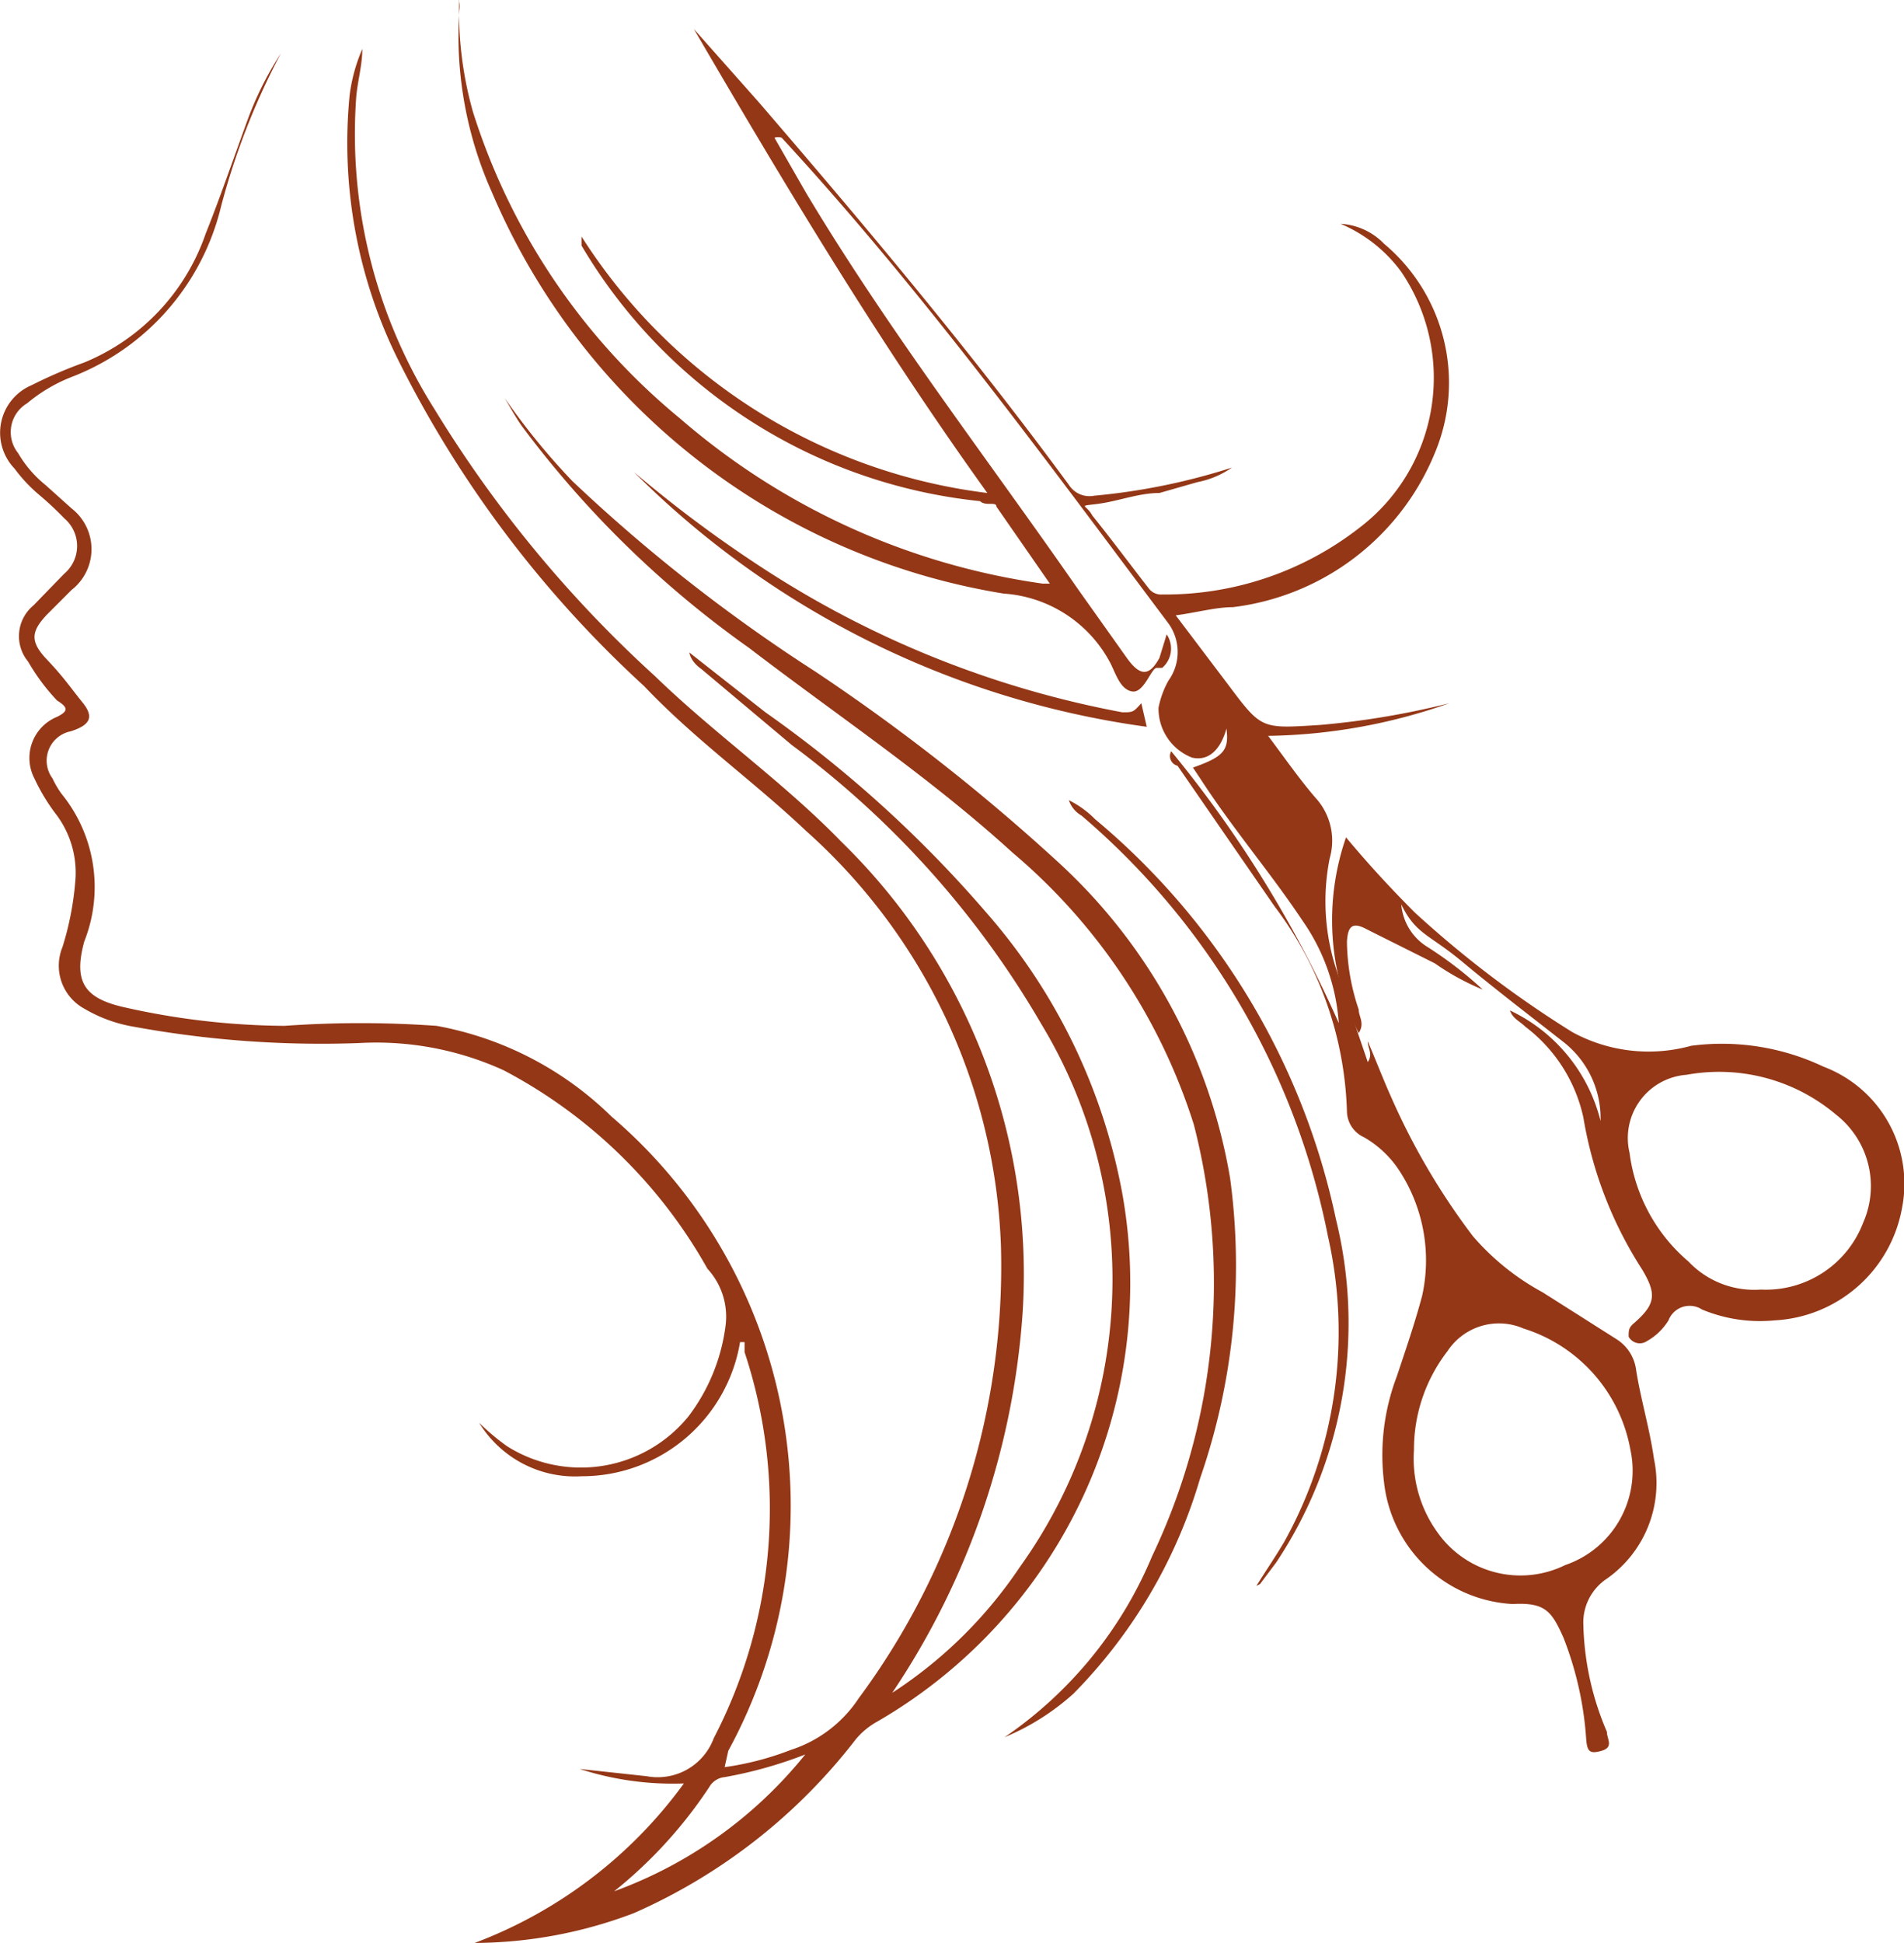 <svg xmlns="http://www.w3.org/2000/svg" viewBox="0 0 21.02 21.44"><defs><style>.cls-1{fill:#943716;}</style></defs><g id="Layer_2" data-name="Layer 2"><g id="Layer_1-2" data-name="Layer 1"><path class="cls-1" d="M12.93,8.29a12.94,12.94,0,0,1,1.85,3,2.24,2.24,0,0,0-.4-1.13c-.36-.54-.76-1-1.13-1.57l-.08-.12c.34-.12.4-.19.37-.43-.07.25-.21.36-.38.32a.58.58,0,0,1-.37-.55,1,1,0,0,1,.11-.3.54.54,0,0,0,0-.63C11.49,5,10.17,3.19,8.63,1.52a.12.12,0,0,0-.08,0l.35.61c.91,1.52,2,2.93,3,4.37l.54.76c.15.21.25.2.36,0L12.88,7a.28.28,0,0,1-.05.37s0,0-.06,0-.14.28-.27.26-.18-.19-.24-.31a1.44,1.44,0,0,0-1.18-.77A7.43,7.43,0,0,1,5.43,2.12a4.23,4.23,0,0,1-.36-2,.31.31,0,0,0,0-.1l0-.06a4.1,4.1,0,0,0,.15,1.27A7.17,7.17,0,0,0,7.51,4.62a7.77,7.77,0,0,0,4,1.82h.08L11,5.59c0-.06-.12,0-.18-.06A5.8,5.8,0,0,1,6.42,2.71s0,0,0-.1A6.21,6.21,0,0,0,10.9,5.44C9.7,3.77,8.67,2.05,7.66.32l0,0,.71.8c1.18,1.37,2.35,2.76,3.43,4.23a.27.27,0,0,0,.28.12,7.07,7.07,0,0,0,1.52-.31,1,1,0,0,1-.38.16l-.42.12c-.23,0-.45.09-.68.12s-.13,0-.06.13c.21.26.41.53.62.8a.17.17,0,0,0,.15.07A3.49,3.49,0,0,0,15,5.83,2.08,2.08,0,0,0,15.47,3a1.6,1.6,0,0,0-.67-.53.72.72,0,0,1,.48.22A2,2,0,0,1,15.84,5,2.77,2.77,0,0,1,13.61,6.7c-.19,0-.4.06-.63.09l.59.78c.36.48.36.47,1,.43A9,9,0,0,0,16,7.76a6.26,6.26,0,0,1-2,.36c.18.24.34.47.52.68a.7.7,0,0,1,.16.67,2.42,2.42,0,0,0,.08,1.25l.34,1c.06-.09,0-.15,0-.23.09.21.17.42.26.62a7.59,7.59,0,0,0,.9,1.53,2.73,2.73,0,0,0,.77.62l.82.52a.47.47,0,0,1,.21.32c.05.33.15.65.2,1a1.29,1.29,0,0,1-.52,1.32.58.58,0,0,0-.26.51,3.17,3.17,0,0,0,.26,1.18c0,.08.08.17-.06.21s-.16,0-.17-.15a3.74,3.74,0,0,0-.25-1.1c-.13-.29-.2-.39-.56-.37a1.51,1.51,0,0,1-1.42-1.34,2.44,2.44,0,0,1,.14-1.17c.1-.3.2-.59.28-.89a1.81,1.81,0,0,0-.25-1.38,1.15,1.15,0,0,0-.39-.37.32.32,0,0,1-.19-.29A3.94,3.94,0,0,0,14.07,10L13,8.45A.11.11,0,0,1,12.93,8.29ZM15.61,16a1.39,1.39,0,0,0,.26.91,1.12,1.12,0,0,0,1.41.36A1.1,1.1,0,0,0,18,16a1.72,1.72,0,0,0-1.18-1.34.68.68,0,0,0-.84.25A1.77,1.77,0,0,0,15.61,16Z"/><path class="cls-1" d="M9.85,18.68a4.91,4.91,0,0,0,1.41-1.39,5.44,5.44,0,0,0,.23-6A10.22,10.22,0,0,0,8.74,8.22l-1-.84s-.11-.07-.13-.18l.84.66a13.36,13.36,0,0,1,2.43,2.2,6.48,6.48,0,0,1,1.51,3.11A5.59,5.59,0,0,1,9.68,19a.83.83,0,0,0-.23.19A6.29,6.29,0,0,1,7,21.11a5,5,0,0,1-1.76.33,5.06,5.06,0,0,0,2.31-1.76,3.34,3.34,0,0,1-1.15-.16l.74.08a.66.66,0,0,0,.74-.42,5.49,5.49,0,0,0,.34-4.26s0-.08,0-.11l-.05,0a1.77,1.77,0,0,1-1.75,1.48,1.24,1.24,0,0,1-1.13-.59,2.51,2.51,0,0,0,.31.26,1.53,1.53,0,0,0,2-.33,2.09,2.09,0,0,0,.41-1A.78.78,0,0,0,7.81,14a5.52,5.52,0,0,0-2.25-2.19,3.39,3.39,0,0,0-1.6-.3,11.47,11.47,0,0,1-2.48-.18,1.59,1.59,0,0,1-.55-.2.54.54,0,0,1-.24-.68,3.31,3.31,0,0,0,.14-.71A1.07,1.07,0,0,0,.63,9a2.14,2.14,0,0,1-.25-.41.49.49,0,0,1,.25-.68c.12-.06.13-.1,0-.18A2.28,2.28,0,0,1,.31,7.3a.44.44,0,0,1,.06-.62l.34-.35a.4.4,0,0,0,0-.61,3.71,3.71,0,0,0-.29-.27,1.69,1.69,0,0,1-.26-.28.57.57,0,0,1,.19-.92A5.23,5.23,0,0,1,.93,4,2.37,2.37,0,0,0,2.27,2.58c.16-.4.3-.81.45-1.22A3.68,3.68,0,0,1,3.1.59s0,0,0,0a7.9,7.9,0,0,0-.66,1.69A2.69,2.69,0,0,1,.79,4.16a1.76,1.76,0,0,0-.49.29A.37.37,0,0,0,.2,5a1.27,1.27,0,0,0,.3.35l.29.26a.57.57,0,0,1,0,.9l-.27.27c-.18.19-.19.3,0,.5s.26.31.39.47S1,8,.78,8.07a.33.33,0,0,0-.2.52,1,1,0,0,0,.1.17,1.63,1.63,0,0,1,.25,1.63c-.12.44,0,.62.42.72a8.26,8.26,0,0,0,1.79.21,11.79,11.79,0,0,1,1.68,0,3.7,3.7,0,0,1,1.93,1,5.65,5.65,0,0,1,1.29,7L8,19.5a3.25,3.25,0,0,0,.73-.19,1.42,1.42,0,0,0,.75-.57,8,8,0,0,0,1.57-5A6.44,6.44,0,0,0,8.9,9.17c-.58-.55-1.22-1-1.79-1.6A12.34,12.34,0,0,1,4.41,4a5.38,5.38,0,0,1-.55-2.95A1.87,1.87,0,0,1,4,.54c0,.19-.06.38-.07.57A5.68,5.68,0,0,0,4.8,4.52,13.45,13.45,0,0,0,7.23,7.46c.66.64,1.42,1.17,2.06,1.83a6.66,6.66,0,0,1,2,5.19A8.56,8.56,0,0,1,9.85,18.68ZM6.78,20.87a4.83,4.83,0,0,0,2.11-1.51,4.72,4.72,0,0,1-.89.25.22.22,0,0,0-.17.11A5,5,0,0,1,6.78,20.87Z"/><path class="cls-1" d="M16.37,10.92a2.73,2.73,0,0,1-.53-.29l-.76-.38c-.17-.09-.2,0-.21.14a2.41,2.41,0,0,0,.13.75c0,.08.07.15,0,.26a2.79,2.79,0,0,1-.14-2.16c.25.3.5.57.76.83a11.72,11.72,0,0,0,1.74,1.32,1.76,1.76,0,0,0,1.31.15,2.61,2.61,0,0,1,1.46.23A1.38,1.38,0,0,1,21,13.32a1.51,1.51,0,0,1-1.41,1.25,1.66,1.66,0,0,1-.8-.12.25.25,0,0,0-.37.12.66.66,0,0,1-.24.23.14.14,0,0,1-.2-.05c0-.07,0-.1.06-.15.24-.21.25-.32.09-.59a4.43,4.43,0,0,1-.65-1.68,1.71,1.71,0,0,0-.64-1c-.06-.06-.14-.09-.17-.18a1.84,1.84,0,0,1,1,1.22,1.07,1.07,0,0,0-.42-.88c-.37-.29-.75-.58-1.11-.88s-.51-.3-.67-.63a.61.61,0,0,0,.29.47A4.3,4.3,0,0,1,16.37,10.92Zm3.07,3.31a1.15,1.15,0,0,0,1.13-.74,1,1,0,0,0-.3-1.19,2,2,0,0,0-1.65-.44.7.7,0,0,0-.63.86,1.89,1.89,0,0,0,.65,1.2A1,1,0,0,0,19.44,14.23Z"/><path class="cls-1" d="M11.09,19.17a4.53,4.53,0,0,0,1.63-2,7,7,0,0,0,.46-4.76,6.48,6.48,0,0,0-2-3c-.91-.83-1.93-1.51-2.91-2.26A11.16,11.16,0,0,1,5.76,4.7c-.07-.1-.13-.21-.19-.31l0,0a7.51,7.51,0,0,0,.75.92A18.27,18.27,0,0,0,9,7.41a22.1,22.1,0,0,1,2.7,2.12A6.1,6.1,0,0,1,13.58,13a7.16,7.16,0,0,1-.33,3.31,5.64,5.64,0,0,1-1.4,2.38A2.67,2.67,0,0,1,11.09,19.17Z"/><path class="cls-1" d="M13.87,17.5c.1-.16.21-.32.31-.49a4.77,4.77,0,0,0,.48-3.37A8.18,8.18,0,0,0,11.94,9a.31.31,0,0,1-.14-.17,1.08,1.08,0,0,1,.29.21,7.86,7.86,0,0,1,2.66,4.42,4.77,4.77,0,0,1-.66,3.78l-.18.24Z"/><path class="cls-1" d="M7,5.21A14,14,0,0,0,8.5,6.32a10.94,10.94,0,0,0,3.89,1.54c.12,0,.12,0,.21-.1l.06.26A9.9,9.9,0,0,1,7,5.21Z"/></g></g></svg>